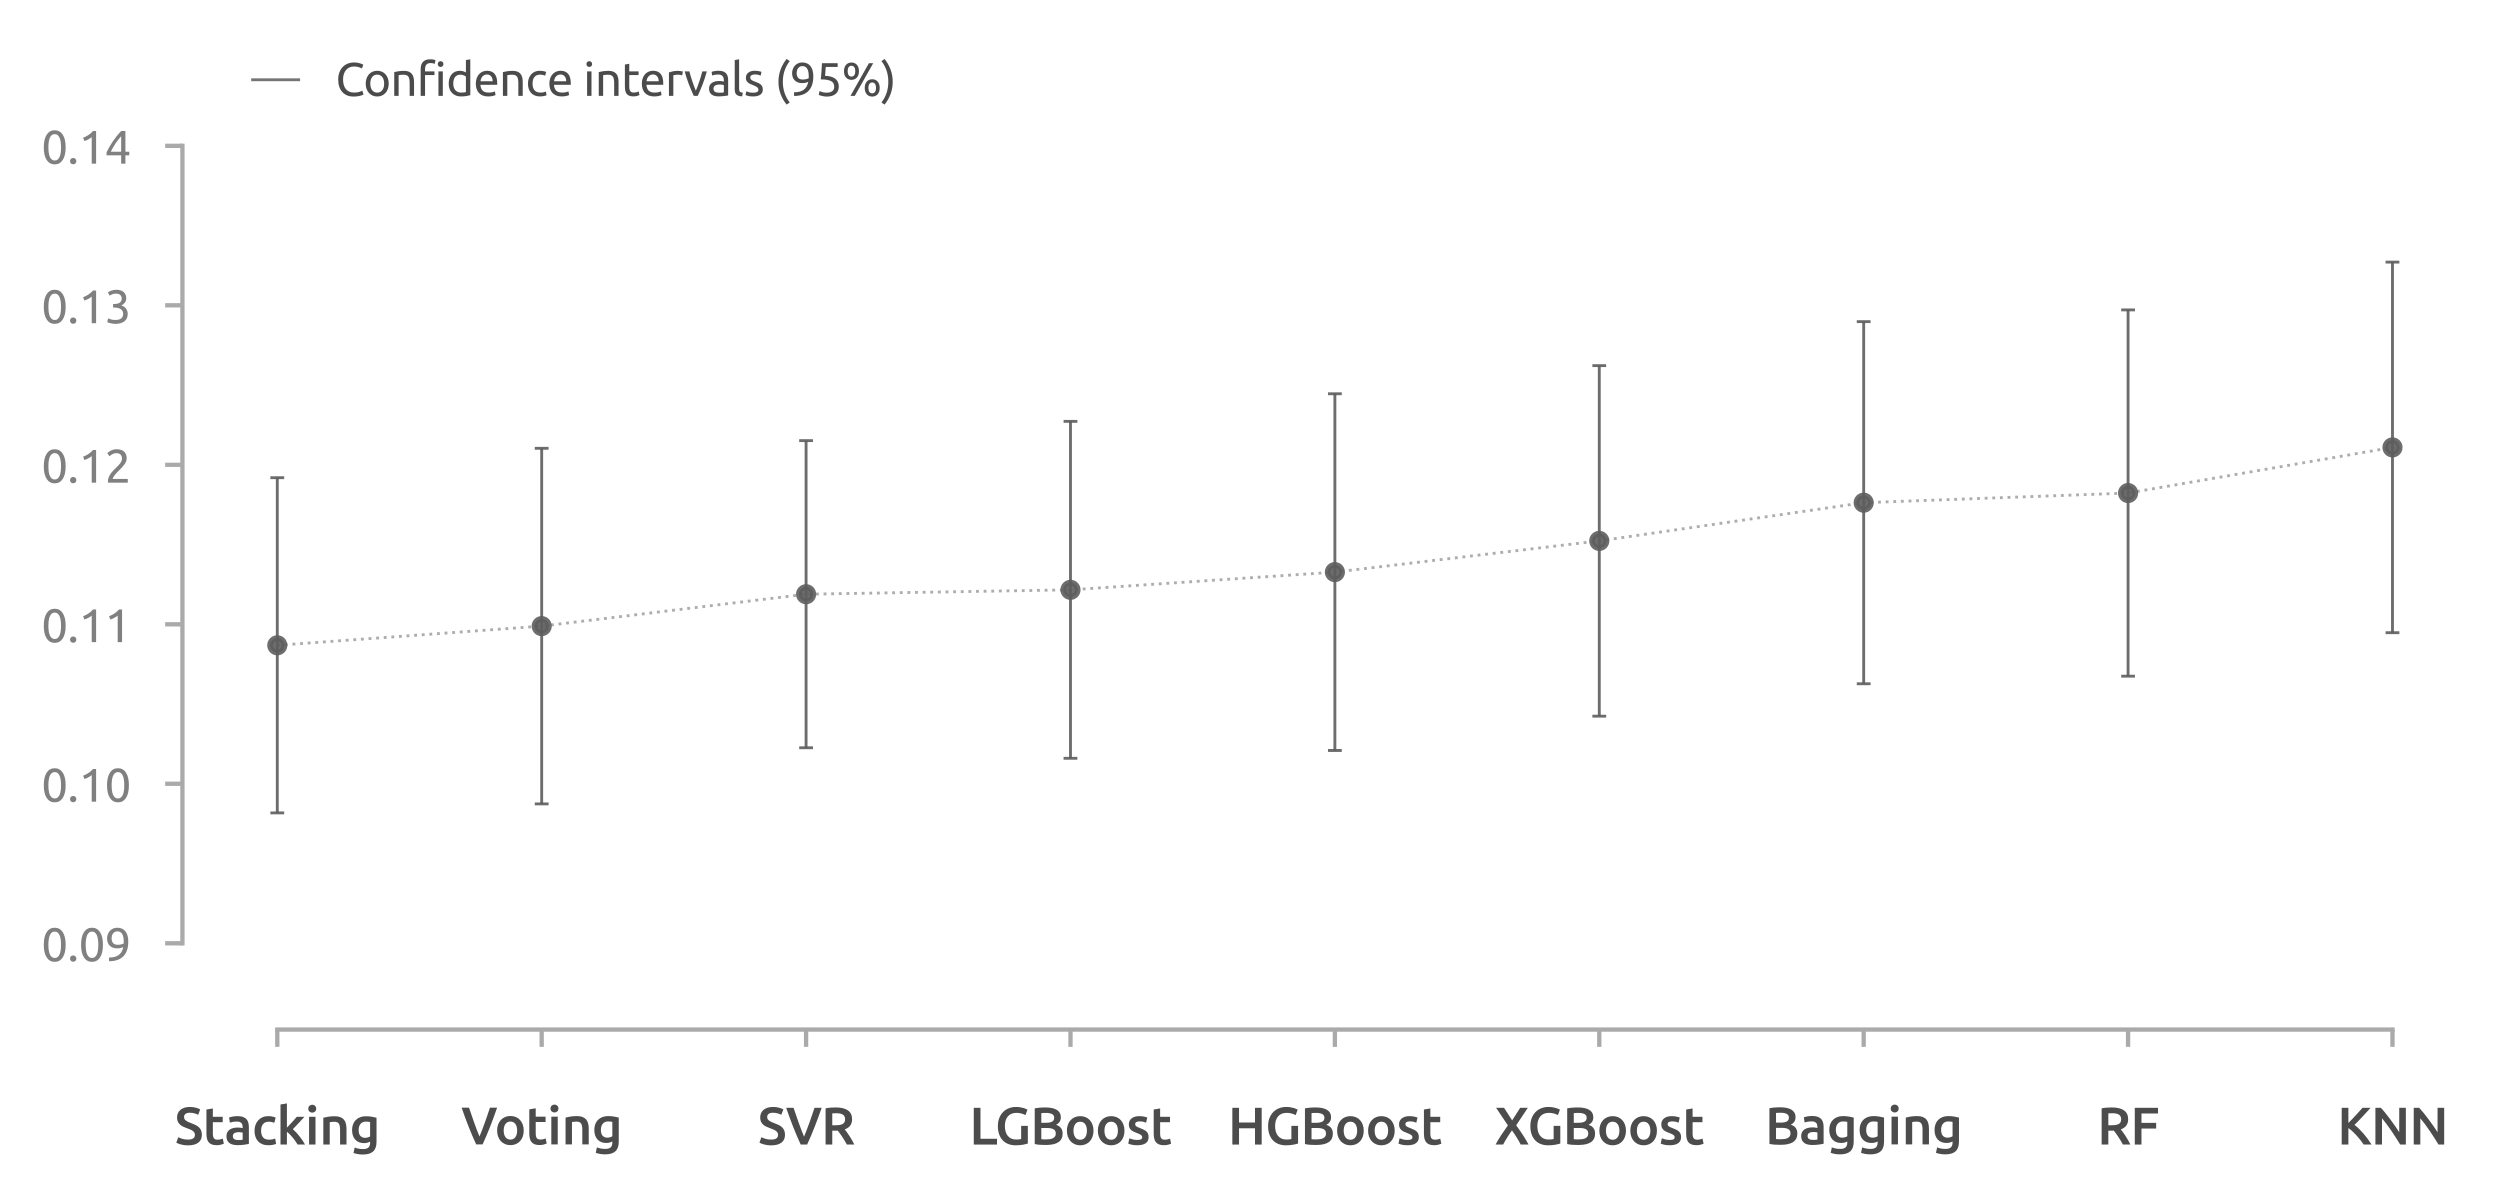 <?xml version="1.0" encoding="utf-8" standalone="no"?>
<!DOCTYPE svg PUBLIC "-//W3C//DTD SVG 1.1//EN"
  "http://www.w3.org/Graphics/SVG/1.1/DTD/svg11.dtd">
<svg xmlns:xlink="http://www.w3.org/1999/xlink" width="434.505pt" height="207.819pt" viewBox="0 0 434.505 207.819" xmlns="http://www.w3.org/2000/svg" version="1.1">
 <defs>
  <style type="text/css">*{stroke-linejoin: round; stroke-linecap: butt}</style>
 </defs>
 <g id="figure_1">
  <g id="patch_1">
   <path d="M 0 207.819 
L 434.505 207.819 
L 434.505 -0 
L 0 -0 
L 0 207.819 
z
" style="fill: none"/>
  </g>
  <g id="axes_1">
   <g id="patch_2">
    <path d="M 36.705 163.944 
L 427.305 163.944 
L 427.305 25.344 
L 36.705 25.344 
L 36.705 163.944 
z
" style="fill: none"/>
   </g>
   <g id="matplotlib.axis_1">
    <g id="xtick_1">
     <g id="line2d_1">
      <defs>
       <path id="mfb0a7e0109" d="M 0 0 
L 0 3 
" style="stroke: #aaaaaa; stroke-width: 0.75"/>
      </defs>
      <g>
       <use xlink:href="#mfb0a7e0109" x="48.193" y="178.944" style="fill: #aaaaaa; stroke: #aaaaaa; stroke-width: 0.75"/>
      </g>
     </g>
     <g id="text_1">
      <!-- Stacking -->
      <g style="fill: #4c4c4c" transform="translate(30.365 198.927) scale(0.09 -0.09)">
       <defs>
        <path id="Ubuntu-Medium-53" d="M 1606 602 
Q 2042 602 2240 749 
Q 2438 896 2438 1165 
Q 2438 1325 2371 1440 
Q 2304 1555 2179 1648 
Q 2054 1741 1875 1821 
Q 1696 1901 1466 1978 
Q 1235 2061 1020 2160 
Q 806 2259 643 2406 
Q 480 2554 381 2758 
Q 282 2963 282 3251 
Q 282 3853 698 4195 
Q 1114 4538 1830 4538 
Q 2246 4538 2569 4445 
Q 2893 4352 3078 4243 
L 2829 3590 
Q 2611 3712 2352 3776 
Q 2093 3840 1818 3840 
Q 1491 3840 1308 3705 
Q 1126 3571 1126 3328 
Q 1126 3181 1187 3075 
Q 1248 2970 1360 2886 
Q 1472 2803 1622 2732 
Q 1773 2662 1952 2598 
Q 2266 2483 2512 2364 
Q 2758 2246 2928 2083 
Q 3098 1920 3187 1699 
Q 3277 1478 3277 1165 
Q 3277 563 2851 233 
Q 2426 -96 1606 -96 
Q 1331 -96 1104 -61 
Q 877 -26 701 25 
Q 525 77 397 131 
Q 269 186 192 230 
L 429 890 
Q 602 794 896 698 
Q 1190 602 1606 602 
z
" transform="scale(0.016)"/>
        <path id="Ubuntu-Medium-74" d="M 454 4230 
L 1229 4358 
L 1229 3347 
L 2419 3347 
L 2419 2701 
L 1229 2701 
L 1229 1338 
Q 1229 934 1357 761 
Q 1485 589 1792 589 
Q 2003 589 2166 633 
Q 2330 678 2426 717 
L 2554 102 
Q 2419 45 2201 -16 
Q 1984 -77 1690 -77 
Q 1331 -77 1091 19 
Q 851 115 710 297 
Q 570 480 512 739 
Q 454 998 454 1331 
L 454 4230 
z
" transform="scale(0.016)"/>
        <path id="Ubuntu-Medium-61" d="M 1670 544 
Q 2029 544 2214 582 
L 2214 1440 
Q 2150 1459 2028 1478 
Q 1907 1498 1760 1498 
Q 1632 1498 1501 1478 
Q 1370 1459 1264 1408 
Q 1158 1357 1094 1264 
Q 1030 1171 1030 1030 
Q 1030 755 1203 649 
Q 1376 544 1670 544 
z
M 1606 3430 
Q 1990 3430 2252 3334 
Q 2515 3238 2672 3065 
Q 2829 2893 2896 2646 
Q 2963 2400 2963 2106 
L 2963 77 
Q 2784 38 2422 -16 
Q 2061 -70 1606 -70 
Q 1306 -70 1056 -12 
Q 806 45 630 173 
Q 454 301 355 505 
Q 256 710 256 1011 
Q 256 1299 368 1497 
Q 480 1696 672 1821 
Q 864 1946 1117 2000 
Q 1370 2054 1645 2054 
Q 1773 2054 1913 2038 
Q 2054 2022 2214 1984 
L 2214 2112 
Q 2214 2246 2182 2368 
Q 2150 2490 2070 2582 
Q 1990 2675 1859 2726 
Q 1728 2778 1530 2778 
Q 1261 2778 1037 2739 
Q 813 2701 672 2650 
L 576 3277 
Q 723 3328 1004 3379 
Q 1286 3430 1606 3430 
z
" transform="scale(0.016)"/>
        <path id="Ubuntu-Medium-63" d="M 307 1670 
Q 307 2042 422 2365 
Q 538 2688 752 2925 
Q 966 3162 1273 3296 
Q 1581 3430 1965 3430 
Q 2438 3430 2861 3258 
L 2694 2624 
Q 2560 2682 2390 2720 
Q 2221 2758 2029 2758 
Q 1574 2758 1337 2473 
Q 1101 2189 1101 1670 
Q 1101 1171 1325 880 
Q 1549 589 2080 589 
Q 2278 589 2470 627 
Q 2662 666 2803 723 
L 2912 83 
Q 2784 19 2525 -32 
Q 2266 -83 1990 -83 
Q 1562 -83 1245 48 
Q 928 179 720 412 
Q 512 646 409 969 
Q 307 1293 307 1670 
z
" transform="scale(0.016)"/>
        <path id="Ubuntu-Medium-6b" d="M 1267 2042 
Q 1414 2195 1580 2371 
Q 1747 2547 1907 2723 
Q 2067 2899 2211 3062 
Q 2355 3226 2458 3347 
L 3373 3347 
Q 3053 2989 2697 2605 
Q 2342 2221 1984 1856 
Q 2176 1696 2387 1469 
Q 2598 1242 2796 986 
Q 2995 730 3168 474 
Q 3341 218 3456 0 
L 2560 0 
Q 2445 198 2294 416 
Q 2144 634 1971 838 
Q 1798 1043 1619 1225 
Q 1440 1408 1267 1536 
L 1267 0 
L 493 0 
L 493 4838 
L 1267 4966 
L 1267 2042 
z
" transform="scale(0.016)"/>
        <path id="Ubuntu-Medium-69" d="M 1274 0 
L 499 0 
L 499 3347 
L 1274 3347 
L 1274 0 
z
M 1357 4326 
Q 1357 4109 1216 3981 
Q 1075 3853 883 3853 
Q 685 3853 544 3981 
Q 403 4109 403 4326 
Q 403 4550 544 4678 
Q 685 4806 883 4806 
Q 1075 4806 1216 4678 
Q 1357 4550 1357 4326 
z
" transform="scale(0.016)"/>
        <path id="Ubuntu-Medium-6e" d="M 493 3238 
Q 717 3302 1075 3360 
Q 1434 3418 1869 3418 
Q 2278 3418 2553 3306 
Q 2829 3194 2992 2992 
Q 3155 2790 3222 2505 
Q 3290 2221 3290 1882 
L 3290 0 
L 2515 0 
L 2515 1760 
Q 2515 2029 2480 2217 
Q 2445 2406 2365 2524 
Q 2285 2643 2147 2697 
Q 2010 2752 1811 2752 
Q 1664 2752 1504 2733 
Q 1344 2714 1267 2701 
L 1267 0 
L 493 0 
L 493 3238 
z
" transform="scale(0.016)"/>
        <path id="Ubuntu-Medium-67" d="M 1101 1760 
Q 1101 1267 1315 1040 
Q 1530 813 1869 813 
Q 2054 813 2217 864 
Q 2381 915 2483 986 
L 2483 2720 
Q 2400 2739 2278 2755 
Q 2157 2771 1971 2771 
Q 1549 2771 1325 2492 
Q 1101 2214 1101 1760 
z
M 3258 339 
Q 3258 -461 2851 -832 
Q 2445 -1203 1606 -1203 
Q 1299 -1203 1008 -1152 
Q 717 -1101 480 -1018 
L 621 -358 
Q 819 -442 1072 -493 
Q 1325 -544 1619 -544 
Q 2086 -544 2284 -352 
Q 2483 -160 2483 218 
L 2483 346 
Q 2368 288 2179 230 
Q 1990 173 1747 173 
Q 1427 173 1161 275 
Q 896 378 707 576 
Q 518 774 412 1072 
Q 307 1370 307 1760 
Q 307 2125 419 2432 
Q 531 2739 745 2956 
Q 960 3174 1267 3296 
Q 1574 3418 1965 3418 
Q 2342 3418 2681 3360 
Q 3021 3302 3258 3238 
L 3258 339 
z
" transform="scale(0.016)"/>
       </defs>
       <use xlink:href="#Ubuntu-Medium-53"/>
       <use xlink:href="#Ubuntu-Medium-74" x="54"/>
       <use xlink:href="#Ubuntu-Medium-61" x="95.8"/>
       <use xlink:href="#Ubuntu-Medium-63" x="149.2"/>
       <use xlink:href="#Ubuntu-Medium-6b" x="196.4"/>
       <use xlink:href="#Ubuntu-Medium-69" x="251.5"/>
       <use xlink:href="#Ubuntu-Medium-6e" x="279.1"/>
       <use xlink:href="#Ubuntu-Medium-67" x="337.6"/>
      </g>
     </g>
    </g>
    <g id="xtick_2">
     <g id="line2d_2">
      <g>
       <use xlink:href="#mfb0a7e0109" x="94.146" y="178.944" style="fill: #aaaaaa; stroke: #aaaaaa; stroke-width: 0.75"/>
      </g>
     </g>
     <g id="text_2">
      <!-- Voting -->
      <g style="fill: #4c4c4c" transform="translate(80.17 198.9) scale(0.09 -0.09)">
       <defs>
        <path id="Ubuntu-Medium-56" d="M 1798 0 
Q 1318 1037 873 2169 
Q 429 3302 45 4435 
L 934 4435 
Q 1088 3987 1248 3520 
Q 1408 3053 1568 2601 
Q 1728 2150 1888 1728 
Q 2048 1306 2202 954 
Q 2349 1306 2509 1725 
Q 2669 2144 2832 2598 
Q 2995 3053 3155 3520 
Q 3315 3987 3462 4435 
L 4326 4435 
Q 3936 3302 3494 2169 
Q 3053 1037 2573 0 
L 1798 0 
z
" transform="scale(0.016)"/>
        <path id="Ubuntu-Medium-6f" d="M 3520 1677 
Q 3520 1280 3405 953 
Q 3290 627 3078 396 
Q 2867 166 2569 38 
Q 2272 -90 1914 -90 
Q 1555 -90 1260 38 
Q 966 166 755 396 
Q 544 627 425 953 
Q 307 1280 307 1677 
Q 307 2074 425 2397 
Q 544 2720 758 2950 
Q 973 3181 1267 3305 
Q 1562 3430 1914 3430 
Q 2266 3430 2563 3305 
Q 2861 3181 3072 2950 
Q 3283 2720 3401 2397 
Q 3520 2074 3520 1677 
z
M 2726 1677 
Q 2726 2176 2512 2467 
Q 2298 2758 1914 2758 
Q 1530 2758 1315 2467 
Q 1101 2176 1101 1677 
Q 1101 1171 1315 876 
Q 1530 582 1914 582 
Q 2298 582 2512 876 
Q 2726 1171 2726 1677 
z
" transform="scale(0.016)"/>
       </defs>
       <use xlink:href="#Ubuntu-Medium-56"/>
       <use xlink:href="#Ubuntu-Medium-6f" x="64.3"/>
       <use xlink:href="#Ubuntu-Medium-74" x="124.1"/>
       <use xlink:href="#Ubuntu-Medium-69" x="165.9"/>
       <use xlink:href="#Ubuntu-Medium-6e" x="193.5"/>
       <use xlink:href="#Ubuntu-Medium-67" x="252"/>
      </g>
     </g>
    </g>
    <g id="xtick_3">
     <g id="line2d_3">
      <g>
       <use xlink:href="#mfb0a7e0109" x="140.099" y="178.944" style="fill: #aaaaaa; stroke: #aaaaaa; stroke-width: 0.75"/>
      </g>
     </g>
     <g id="text_3">
      <!-- SVR -->
      <g style="fill: #4c4c4c" transform="translate(131.716 198.927) scale(0.09 -0.09)">
       <defs>
        <path id="Ubuntu-Medium-52" d="M 1754 4480 
Q 2714 4480 3222 4128 
Q 3731 3776 3731 3053 
Q 3731 2150 2842 1830 
Q 2963 1683 3116 1472 
Q 3270 1261 3430 1014 
Q 3590 768 3737 509 
Q 3885 250 4000 0 
L 3098 0 
Q 2976 230 2835 464 
Q 2694 698 2550 918 
Q 2406 1139 2265 1334 
Q 2125 1530 2003 1683 
Q 1914 1677 1850 1677 
Q 1786 1677 1728 1677 
L 1338 1677 
L 1338 0 
L 531 0 
L 531 4371 
Q 826 4435 1158 4457 
Q 1491 4480 1754 4480 
z
M 1811 3782 
Q 1555 3782 1338 3763 
L 1338 2330 
L 1690 2330 
Q 1984 2330 2208 2362 
Q 2432 2394 2582 2477 
Q 2733 2560 2809 2701 
Q 2886 2842 2886 3059 
Q 2886 3264 2809 3405 
Q 2733 3546 2589 3629 
Q 2445 3712 2246 3747 
Q 2048 3782 1811 3782 
z
" transform="scale(0.016)"/>
       </defs>
       <use xlink:href="#Ubuntu-Medium-53"/>
       <use xlink:href="#Ubuntu-Medium-56" x="54"/>
       <use xlink:href="#Ubuntu-Medium-52" x="122.3"/>
      </g>
     </g>
    </g>
    <g id="xtick_4">
     <g id="line2d_4">
      <g>
       <use xlink:href="#mfb0a7e0109" x="186.052" y="178.944" style="fill: #aaaaaa; stroke: #aaaaaa; stroke-width: 0.75"/>
      </g>
     </g>
     <g id="text_4">
      <!-- LGBoost -->
      <g style="fill: #4c4c4c" transform="translate(168.48 198.927) scale(0.09 -0.09)">
       <defs>
        <path id="Ubuntu-Medium-4c" d="M 3334 698 
L 3334 0 
L 531 0 
L 531 4435 
L 1338 4435 
L 1338 698 
L 3334 698 
z
" transform="scale(0.016)"/>
        <path id="Ubuntu-Medium-47" d="M 2605 3827 
Q 1920 3827 1558 3401 
Q 1197 2976 1197 2221 
Q 1197 1862 1283 1564 
Q 1370 1267 1539 1056 
Q 1709 845 1961 726 
Q 2214 608 2554 608 
Q 2765 608 2918 624 
Q 3072 640 3162 666 
L 3162 2259 
L 3968 2259 
L 3968 128 
Q 3802 64 3405 -13 
Q 3008 -90 2490 -90 
Q 2010 -90 1613 64 
Q 1216 218 937 512 
Q 659 806 505 1235 
Q 352 1664 352 2221 
Q 352 2778 521 3206 
Q 691 3635 985 3932 
Q 1280 4230 1677 4384 
Q 2074 4538 2522 4538 
Q 2829 4538 3069 4496 
Q 3309 4454 3481 4403 
Q 3654 4352 3766 4294 
Q 3878 4237 3923 4211 
L 3680 3552 
Q 3488 3667 3203 3747 
Q 2918 3827 2605 3827 
z
" transform="scale(0.016)"/>
        <path id="Ubuntu-Medium-42" d="M 1869 -51 
Q 1517 -51 1158 -28 
Q 800 -6 531 64 
L 531 4371 
Q 672 4397 832 4419 
Q 992 4442 1158 4454 
Q 1325 4467 1488 4473 
Q 1651 4480 1798 4480 
Q 2202 4480 2547 4419 
Q 2893 4358 3145 4217 
Q 3398 4077 3539 3846 
Q 3680 3616 3680 3277 
Q 3680 2963 3529 2739 
Q 3379 2515 3110 2381 
Q 3514 2246 3706 1984 
Q 3898 1722 3898 1318 
Q 3898 634 3398 291 
Q 2899 -51 1869 -51 
z
M 1325 1997 
L 1325 646 
Q 1459 634 1612 627 
Q 1766 621 1894 621 
Q 2144 621 2358 653 
Q 2573 685 2729 765 
Q 2886 845 2979 979 
Q 3072 1114 3072 1325 
Q 3072 1702 2797 1849 
Q 2522 1997 2035 1997 
L 1325 1997 
z
M 1325 2630 
L 1894 2630 
Q 2355 2630 2617 2761 
Q 2880 2893 2880 3232 
Q 2880 3552 2608 3686 
Q 2336 3821 1901 3821 
Q 1715 3821 1571 3814 
Q 1427 3808 1325 3795 
L 1325 2630 
z
" transform="scale(0.016)"/>
        <path id="Ubuntu-Medium-73" d="M 1331 557 
Q 1638 557 1779 630 
Q 1920 704 1920 883 
Q 1920 1050 1769 1158 
Q 1619 1267 1274 1395 
Q 1062 1472 886 1558 
Q 710 1645 582 1760 
Q 454 1875 380 2038 
Q 307 2202 307 2438 
Q 307 2899 646 3164 
Q 986 3430 1568 3430 
Q 1862 3430 2131 3376 
Q 2400 3322 2534 3270 
L 2394 2643 
Q 2266 2701 2067 2749 
Q 1869 2797 1606 2797 
Q 1370 2797 1222 2717 
Q 1075 2637 1075 2470 
Q 1075 2387 1104 2323 
Q 1133 2259 1203 2204 
Q 1274 2150 1389 2096 
Q 1504 2042 1670 1984 
Q 1946 1882 2138 1782 
Q 2330 1683 2454 1558 
Q 2579 1434 2636 1274 
Q 2694 1114 2694 890 
Q 2694 410 2339 163 
Q 1984 -83 1325 -83 
Q 883 -83 614 -9 
Q 346 64 237 109 
L 371 755 
Q 544 685 784 621 
Q 1024 557 1331 557 
z
" transform="scale(0.016)"/>
       </defs>
       <use xlink:href="#Ubuntu-Medium-4c"/>
       <use xlink:href="#Ubuntu-Medium-47" x="49.4"/>
       <use xlink:href="#Ubuntu-Medium-42" x="117.7"/>
       <use xlink:href="#Ubuntu-Medium-6f" x="183.4"/>
       <use xlink:href="#Ubuntu-Medium-6f" x="243.2"/>
       <use xlink:href="#Ubuntu-Medium-73" x="303"/>
       <use xlink:href="#Ubuntu-Medium-74" x="348.7"/>
      </g>
     </g>
    </g>
    <g id="xtick_5">
     <g id="line2d_5">
      <g>
       <use xlink:href="#mfb0a7e0109" x="232.005" y="178.944" style="fill: #aaaaaa; stroke: #aaaaaa; stroke-width: 0.75"/>
      </g>
     </g>
     <g id="text_5">
      <!-- HGBoost -->
      <g style="fill: #4c4c4c" transform="translate(213.42 198.927) scale(0.09 -0.09)">
       <defs>
        <path id="Ubuntu-Medium-48" d="M 3264 4435 
L 4070 4435 
L 4070 0 
L 3264 0 
L 3264 1965 
L 1338 1965 
L 1338 0 
L 531 0 
L 531 4435 
L 1338 4435 
L 1338 2662 
L 3264 2662 
L 3264 4435 
z
" transform="scale(0.016)"/>
       </defs>
       <use xlink:href="#Ubuntu-Medium-48"/>
       <use xlink:href="#Ubuntu-Medium-47" x="71.9"/>
       <use xlink:href="#Ubuntu-Medium-42" x="140.2"/>
       <use xlink:href="#Ubuntu-Medium-6f" x="205.9"/>
       <use xlink:href="#Ubuntu-Medium-6f" x="265.7"/>
       <use xlink:href="#Ubuntu-Medium-73" x="325.5"/>
       <use xlink:href="#Ubuntu-Medium-74" x="371.2"/>
      </g>
     </g>
    </g>
    <g id="xtick_6">
     <g id="line2d_6">
      <g>
       <use xlink:href="#mfb0a7e0109" x="277.958" y="178.944" style="fill: #aaaaaa; stroke: #aaaaaa; stroke-width: 0.75"/>
      </g>
     </g>
     <g id="text_6">
      <!-- XGBoost -->
      <g style="fill: #4c4c4c" transform="translate(259.748 198.927) scale(0.09 -0.09)">
       <defs>
        <path id="Ubuntu-Medium-58" d="M 3162 0 
Q 2976 378 2694 832 
Q 2413 1286 2106 1709 
Q 1978 1542 1827 1312 
Q 1677 1082 1526 842 
Q 1376 602 1248 378 
Q 1120 154 1043 0 
L 128 0 
Q 416 544 793 1117 
Q 1171 1690 1613 2317 
L 192 4435 
L 1152 4435 
L 2131 2918 
L 3098 4435 
L 4019 4435 
L 2618 2323 
Q 3104 1664 3478 1075 
Q 3853 486 4109 0 
L 3162 0 
z
" transform="scale(0.016)"/>
       </defs>
       <use xlink:href="#Ubuntu-Medium-58"/>
       <use xlink:href="#Ubuntu-Medium-47" x="63.575"/>
       <use xlink:href="#Ubuntu-Medium-42" x="131.875"/>
       <use xlink:href="#Ubuntu-Medium-6f" x="197.575"/>
       <use xlink:href="#Ubuntu-Medium-6f" x="257.375"/>
       <use xlink:href="#Ubuntu-Medium-73" x="317.175"/>
       <use xlink:href="#Ubuntu-Medium-74" x="362.875"/>
      </g>
     </g>
    </g>
    <g id="xtick_7">
     <g id="line2d_7">
      <g>
       <use xlink:href="#mfb0a7e0109" x="323.911" y="178.944" style="fill: #aaaaaa; stroke: #aaaaaa; stroke-width: 0.75"/>
      </g>
     </g>
     <g id="text_7">
      <!-- Bagging -->
      <g style="fill: #4c4c4c" transform="translate(306.767 198.9) scale(0.09 -0.09)">
       <use xlink:href="#Ubuntu-Medium-42"/>
       <use xlink:href="#Ubuntu-Medium-61" x="65.7"/>
       <use xlink:href="#Ubuntu-Medium-67" x="119.1"/>
       <use xlink:href="#Ubuntu-Medium-67" x="177.7"/>
       <use xlink:href="#Ubuntu-Medium-69" x="236.3"/>
       <use xlink:href="#Ubuntu-Medium-6e" x="263.9"/>
       <use xlink:href="#Ubuntu-Medium-67" x="322.4"/>
      </g>
     </g>
    </g>
    <g id="xtick_8">
     <g id="line2d_8">
      <g>
       <use xlink:href="#mfb0a7e0109" x="369.864" y="178.944" style="fill: #aaaaaa; stroke: #aaaaaa; stroke-width: 0.75"/>
      </g>
     </g>
     <g id="text_8">
      <!-- RF -->
      <g style="fill: #4c4c4c" transform="translate(364.505 198.927) scale(0.09 -0.09)">
       <defs>
        <path id="Ubuntu-Medium-46" d="M 531 0 
L 531 4435 
L 3334 4435 
L 3334 3750 
L 1338 3750 
L 1338 2618 
L 3110 2618 
L 3110 1933 
L 1338 1933 
L 1338 0 
L 531 0 
z
" transform="scale(0.016)"/>
       </defs>
       <use xlink:href="#Ubuntu-Medium-52"/>
       <use xlink:href="#Ubuntu-Medium-46" x="64"/>
      </g>
     </g>
    </g>
    <g id="xtick_9">
     <g id="line2d_9">
      <g>
       <use xlink:href="#mfb0a7e0109" x="415.817" y="178.944" style="fill: #aaaaaa; stroke: #aaaaaa; stroke-width: 0.75"/>
      </g>
     </g>
     <g id="text_9">
      <!-- KNN -->
      <g style="fill: #4c4c4c" transform="translate(406.228 198.927) scale(0.09 -0.09)">
       <defs>
        <path id="Ubuntu-Medium-4b" d="M 3181 0 
Q 3014 256 2796 537 
Q 2579 819 2339 1081 
Q 2099 1344 1843 1581 
Q 1587 1818 1338 1990 
L 1338 0 
L 531 0 
L 531 4435 
L 1338 4435 
L 1338 2605 
Q 1549 2816 1779 3056 
Q 2010 3296 2237 3542 
Q 2464 3789 2669 4019 
Q 2874 4250 3040 4435 
L 4006 4435 
Q 3795 4192 3558 3929 
Q 3322 3667 3072 3401 
Q 2822 3136 2569 2873 
Q 2317 2611 2074 2374 
Q 2342 2170 2620 1898 
Q 2899 1626 3168 1315 
Q 3437 1005 3683 669 
Q 3930 333 4134 0 
L 3181 0 
z
" transform="scale(0.016)"/>
        <path id="Ubuntu-Medium-4e" d="M 3520 0 
Q 3302 365 3033 784 
Q 2765 1203 2477 1628 
Q 2189 2054 1891 2454 
Q 1594 2854 1325 3174 
L 1325 0 
L 531 0 
L 531 4435 
L 1190 4435 
Q 1446 4166 1740 3798 
Q 2035 3430 2332 3033 
Q 2630 2637 2908 2237 
Q 3187 1837 3405 1491 
L 3405 4435 
L 4205 4435 
L 4205 0 
L 3520 0 
z
" transform="scale(0.016)"/>
       </defs>
       <use xlink:href="#Ubuntu-Medium-4b"/>
       <use xlink:href="#Ubuntu-Medium-4e" x="65.1"/>
       <use xlink:href="#Ubuntu-Medium-4e" x="139.1"/>
      </g>
     </g>
    </g>
   </g>
   <g id="matplotlib.axis_2">
    <g id="ytick_1">
     <g id="line2d_10">
      <defs>
       <path id="m47a90e81d6" d="M 0 0 
L -3 0 
" style="stroke: #aaaaaa; stroke-width: 0.75"/>
      </defs>
      <g>
       <use xlink:href="#m47a90e81d6" x="31.705" y="163.944" style="fill: #aaaaaa; stroke: #aaaaaa; stroke-width: 0.75"/>
      </g>
     </g>
     <g id="text_10">
      <!-- 0.09 -->
      <g style="fill: #808080" transform="translate(7.2 167.048) scale(0.08 -0.08)">
       <defs>
        <path id="Ubuntu-30" d="M 320 2221 
Q 320 3334 713 3936 
Q 1107 4538 1805 4538 
Q 2502 4538 2896 3936 
Q 3290 3334 3290 2221 
Q 3290 1107 2896 505 
Q 2502 -96 1805 -96 
Q 1107 -96 713 505 
Q 320 1107 320 2221 
z
M 2662 2221 
Q 2662 2586 2620 2912 
Q 2579 3238 2480 3481 
Q 2381 3725 2214 3869 
Q 2048 4013 1805 4013 
Q 1562 4013 1395 3869 
Q 1229 3725 1129 3481 
Q 1030 3238 988 2912 
Q 947 2586 947 2221 
Q 947 1856 988 1529 
Q 1030 1203 1129 960 
Q 1229 717 1395 573 
Q 1562 429 1805 429 
Q 2048 429 2214 573 
Q 2381 717 2480 960 
Q 2579 1203 2620 1529 
Q 2662 1856 2662 2221 
z
" transform="scale(0.016)"/>
        <path id="Ubuntu-2e" d="M 1216 346 
Q 1216 173 1101 45 
Q 986 -83 787 -83 
Q 589 -83 473 45 
Q 358 173 358 346 
Q 358 518 473 646 
Q 589 774 787 774 
Q 986 774 1101 646 
Q 1216 518 1216 346 
z
" transform="scale(0.016)"/>
        <path id="Ubuntu-39" d="M 3206 2662 
Q 3206 1344 2550 669 
Q 1894 -6 602 -13 
L 582 486 
Q 986 486 1309 563 
Q 1632 640 1875 809 
Q 2118 979 2281 1248 
Q 2445 1517 2522 1907 
Q 2355 1830 2144 1782 
Q 1933 1734 1709 1734 
Q 1331 1734 1068 1846 
Q 806 1958 640 2147 
Q 474 2336 400 2582 
Q 326 2829 326 3098 
Q 326 3334 409 3590 
Q 493 3846 662 4057 
Q 832 4269 1094 4403 
Q 1357 4538 1715 4538 
Q 2080 4538 2358 4410 
Q 2637 4282 2825 4038 
Q 3014 3795 3110 3446 
Q 3206 3098 3206 2662 
z
M 1773 2221 
Q 1997 2221 2195 2262 
Q 2394 2304 2579 2387 
Q 2586 2458 2586 2525 
Q 2586 2592 2586 2662 
Q 2586 2938 2547 3190 
Q 2509 3443 2409 3632 
Q 2310 3821 2144 3933 
Q 1978 4045 1722 4045 
Q 1510 4045 1363 3955 
Q 1216 3866 1120 3728 
Q 1024 3590 982 3427 
Q 941 3264 941 3110 
Q 941 2675 1149 2448 
Q 1357 2221 1773 2221 
z
" transform="scale(0.016)"/>
       </defs>
       <use xlink:href="#Ubuntu-30"/>
       <use xlink:href="#Ubuntu-2e" x="56.4"/>
       <use xlink:href="#Ubuntu-30" x="81"/>
       <use xlink:href="#Ubuntu-39" x="137.4"/>
      </g>
     </g>
    </g>
    <g id="ytick_2">
     <g id="line2d_11">
      <g>
       <use xlink:href="#m47a90e81d6" x="31.705" y="136.224" style="fill: #aaaaaa; stroke: #aaaaaa; stroke-width: 0.75"/>
      </g>
     </g>
     <g id="text_11">
      <!-- 0.10 -->
      <g style="fill: #808080" transform="translate(7.2 139.327) scale(0.08 -0.08)">
       <defs>
        <path id="Ubuntu-31" d="M 595 3520 
Q 960 3661 1305 3881 
Q 1651 4102 1939 4435 
L 2362 4435 
L 2362 0 
L 1766 0 
L 1766 3610 
Q 1690 3539 1578 3462 
Q 1466 3386 1334 3315 
Q 1203 3245 1059 3181 
Q 915 3117 781 3072 
L 595 3520 
z
" transform="scale(0.016)"/>
       </defs>
       <use xlink:href="#Ubuntu-30"/>
       <use xlink:href="#Ubuntu-2e" x="56.4"/>
       <use xlink:href="#Ubuntu-31" x="81"/>
       <use xlink:href="#Ubuntu-30" x="137.4"/>
      </g>
     </g>
    </g>
    <g id="ytick_3">
     <g id="line2d_12">
      <g>
       <use xlink:href="#m47a90e81d6" x="31.705" y="108.504" style="fill: #aaaaaa; stroke: #aaaaaa; stroke-width: 0.75"/>
      </g>
     </g>
     <g id="text_12">
      <!-- 0.11 -->
      <g style="fill: #808080" transform="translate(7.2 111.608) scale(0.08 -0.08)">
       <use xlink:href="#Ubuntu-30"/>
       <use xlink:href="#Ubuntu-2e" x="56.4"/>
       <use xlink:href="#Ubuntu-31" x="81"/>
       <use xlink:href="#Ubuntu-31" x="137.4"/>
      </g>
     </g>
    </g>
    <g id="ytick_4">
     <g id="line2d_13">
      <g>
       <use xlink:href="#m47a90e81d6" x="31.705" y="80.784" style="fill: #aaaaaa; stroke: #aaaaaa; stroke-width: 0.75"/>
      </g>
     </g>
     <g id="text_13">
      <!-- 0.12 -->
      <g style="fill: #808080" transform="translate(7.2 83.888) scale(0.08 -0.08)">
       <defs>
        <path id="Ubuntu-32" d="M 2989 3302 
Q 2989 3072 2896 2857 
Q 2803 2643 2649 2435 
Q 2496 2227 2304 2025 
Q 2112 1824 1920 1632 
Q 1811 1523 1667 1376 
Q 1523 1229 1395 1069 
Q 1267 909 1180 761 
Q 1094 614 1094 506 
L 3136 506 
L 3136 0 
L 448 0 
Q 442 38 442 76 
Q 442 115 442 147 
Q 442 448 541 707 
Q 640 966 800 1196 
Q 960 1427 1158 1632 
Q 1357 1837 1549 2029 
Q 1709 2182 1853 2332 
Q 1997 2483 2109 2633 
Q 2221 2784 2288 2944 
Q 2355 3104 2355 3283 
Q 2355 3475 2294 3609 
Q 2234 3744 2131 3833 
Q 2029 3923 1891 3964 
Q 1754 4006 1600 4006 
Q 1414 4006 1260 3955 
Q 1107 3904 985 3837 
Q 864 3770 781 3696 
Q 698 3622 653 3584 
L 358 4006 
Q 416 4070 531 4163 
Q 646 4256 806 4339 
Q 966 4422 1164 4480 
Q 1363 4538 1594 4538 
Q 2291 4538 2640 4214 
Q 2989 3891 2989 3302 
z
" transform="scale(0.016)"/>
       </defs>
       <use xlink:href="#Ubuntu-30"/>
       <use xlink:href="#Ubuntu-2e" x="56.4"/>
       <use xlink:href="#Ubuntu-31" x="81"/>
       <use xlink:href="#Ubuntu-32" x="137.4"/>
      </g>
     </g>
    </g>
    <g id="ytick_5">
     <g id="line2d_14">
      <g>
       <use xlink:href="#m47a90e81d6" x="31.705" y="53.064" style="fill: #aaaaaa; stroke: #aaaaaa; stroke-width: 0.75"/>
      </g>
     </g>
     <g id="text_14">
      <!-- 0.13 -->
      <g style="fill: #808080" transform="translate(7.2 56.167) scale(0.08 -0.08)">
       <defs>
        <path id="Ubuntu-33" d="M 1446 435 
Q 2016 435 2262 659 
Q 2509 883 2509 1261 
Q 2509 1504 2406 1670 
Q 2304 1837 2137 1936 
Q 1971 2035 1750 2076 
Q 1530 2118 1299 2118 
L 1146 2118 
L 1146 2605 
L 1357 2605 
Q 1517 2605 1686 2637 
Q 1856 2669 1997 2752 
Q 2138 2835 2227 2979 
Q 2317 3123 2317 3341 
Q 2317 3520 2253 3648 
Q 2189 3776 2083 3859 
Q 1978 3942 1840 3977 
Q 1702 4013 1549 4013 
Q 1242 4013 1027 3923 
Q 813 3834 666 3738 
L 435 4192 
Q 512 4243 630 4304 
Q 749 4365 896 4416 
Q 1043 4467 1212 4502 
Q 1382 4538 1568 4538 
Q 1920 4538 2176 4451 
Q 2432 4365 2598 4208 
Q 2765 4051 2848 3836 
Q 2931 3622 2931 3373 
Q 2931 3027 2732 2780 
Q 2534 2534 2253 2406 
Q 2426 2355 2586 2259 
Q 2746 2163 2864 2016 
Q 2982 1869 3056 1677 
Q 3130 1485 3130 1248 
Q 3130 960 3030 713 
Q 2931 467 2723 288 
Q 2515 109 2201 6 
Q 1888 -96 1459 -96 
Q 1293 -96 1117 -70 
Q 941 -45 787 -6 
Q 634 32 518 70 
Q 403 109 352 134 
L 467 653 
Q 576 602 829 518 
Q 1082 435 1446 435 
z
" transform="scale(0.016)"/>
       </defs>
       <use xlink:href="#Ubuntu-30"/>
       <use xlink:href="#Ubuntu-2e" x="56.4"/>
       <use xlink:href="#Ubuntu-31" x="81"/>
       <use xlink:href="#Ubuntu-33" x="137.4"/>
      </g>
     </g>
    </g>
    <g id="ytick_6">
     <g id="line2d_15">
      <g>
       <use xlink:href="#m47a90e81d6" x="31.705" y="25.344" style="fill: #aaaaaa; stroke: #aaaaaa; stroke-width: 0.75"/>
      </g>
     </g>
     <g id="text_15">
      <!-- 0.14 -->
      <g style="fill: #808080" transform="translate(7.2 28.448) scale(0.08 -0.08)">
       <defs>
        <path id="Ubuntu-34" d="M 256 1536 
Q 378 1818 589 2192 
Q 800 2566 1065 2963 
Q 1331 3360 1635 3744 
Q 1939 4128 2246 4435 
L 2816 4435 
L 2816 1619 
L 3341 1619 
L 3341 1133 
L 2816 1133 
L 2816 0 
L 2240 0 
L 2240 1133 
L 256 1133 
L 256 1536 
z
M 2240 3731 
Q 2048 3526 1853 3273 
Q 1658 3021 1472 2745 
Q 1286 2470 1123 2182 
Q 960 1894 832 1619 
L 2240 1619 
L 2240 3731 
z
" transform="scale(0.016)"/>
       </defs>
       <use xlink:href="#Ubuntu-30"/>
       <use xlink:href="#Ubuntu-2e" x="56.4"/>
       <use xlink:href="#Ubuntu-31" x="81"/>
       <use xlink:href="#Ubuntu-34" x="137.4"/>
      </g>
     </g>
    </g>
   </g>
   <g id="LineCollection_1">
    <path d="M 48.193 141.287 
L 48.193 83.023 
" clip-path="url(#pe3f396c58b)" style="fill: none; stroke: #5d5d5d; stroke-opacity: 0.9; stroke-width: 0.5"/>
    <path d="M 94.146 139.721 
L 94.146 77.919 
" clip-path="url(#pe3f396c58b)" style="fill: none; stroke: #5d5d5d; stroke-opacity: 0.9; stroke-width: 0.5"/>
    <path d="M 140.099 129.967 
L 140.099 76.585 
" clip-path="url(#pe3f396c58b)" style="fill: none; stroke: #5d5d5d; stroke-opacity: 0.9; stroke-width: 0.5"/>
    <path d="M 186.052 131.796 
L 186.052 73.233 
" clip-path="url(#pe3f396c58b)" style="fill: none; stroke: #5d5d5d; stroke-opacity: 0.9; stroke-width: 0.5"/>
    <path d="M 232.005 130.432 
L 232.005 68.436 
" clip-path="url(#pe3f396c58b)" style="fill: none; stroke: #5d5d5d; stroke-opacity: 0.9; stroke-width: 0.5"/>
    <path d="M 277.958 124.47 
L 277.958 63.546 
" clip-path="url(#pe3f396c58b)" style="fill: none; stroke: #5d5d5d; stroke-opacity: 0.9; stroke-width: 0.5"/>
    <path d="M 323.911 118.837 
L 323.911 55.901 
" clip-path="url(#pe3f396c58b)" style="fill: none; stroke: #5d5d5d; stroke-opacity: 0.9; stroke-width: 0.5"/>
    <path d="M 369.864 117.522 
L 369.864 53.864 
" clip-path="url(#pe3f396c58b)" style="fill: none; stroke: #5d5d5d; stroke-opacity: 0.9; stroke-width: 0.5"/>
    <path d="M 415.817 109.965 
L 415.817 45.557 
" clip-path="url(#pe3f396c58b)" style="fill: none; stroke: #5d5d5d; stroke-opacity: 0.9; stroke-width: 0.5"/>
   </g>
   <g id="line2d_16">
    <defs>
     <path id="m3fe73e6c8c" d="M 1.2 0 
L -1.2 -0 
" style="stroke: #5d5d5d; stroke-opacity: 0.9; stroke-width: 0.5"/>
    </defs>
    <g clip-path="url(#pe3f396c58b)">
     <use xlink:href="#m3fe73e6c8c" x="48.193" y="141.287" style="fill: #5d5d5d; fill-opacity: 0.9; stroke: #5d5d5d; stroke-opacity: 0.9; stroke-width: 0.5"/>
     <use xlink:href="#m3fe73e6c8c" x="94.146" y="139.721" style="fill: #5d5d5d; fill-opacity: 0.9; stroke: #5d5d5d; stroke-opacity: 0.9; stroke-width: 0.5"/>
     <use xlink:href="#m3fe73e6c8c" x="140.099" y="129.967" style="fill: #5d5d5d; fill-opacity: 0.9; stroke: #5d5d5d; stroke-opacity: 0.9; stroke-width: 0.5"/>
     <use xlink:href="#m3fe73e6c8c" x="186.052" y="131.796" style="fill: #5d5d5d; fill-opacity: 0.9; stroke: #5d5d5d; stroke-opacity: 0.9; stroke-width: 0.5"/>
     <use xlink:href="#m3fe73e6c8c" x="232.005" y="130.432" style="fill: #5d5d5d; fill-opacity: 0.9; stroke: #5d5d5d; stroke-opacity: 0.9; stroke-width: 0.5"/>
     <use xlink:href="#m3fe73e6c8c" x="277.958" y="124.47" style="fill: #5d5d5d; fill-opacity: 0.9; stroke: #5d5d5d; stroke-opacity: 0.9; stroke-width: 0.5"/>
     <use xlink:href="#m3fe73e6c8c" x="323.911" y="118.837" style="fill: #5d5d5d; fill-opacity: 0.9; stroke: #5d5d5d; stroke-opacity: 0.9; stroke-width: 0.5"/>
     <use xlink:href="#m3fe73e6c8c" x="369.864" y="117.522" style="fill: #5d5d5d; fill-opacity: 0.9; stroke: #5d5d5d; stroke-opacity: 0.9; stroke-width: 0.5"/>
     <use xlink:href="#m3fe73e6c8c" x="415.817" y="109.965" style="fill: #5d5d5d; fill-opacity: 0.9; stroke: #5d5d5d; stroke-opacity: 0.9; stroke-width: 0.5"/>
    </g>
   </g>
   <g id="line2d_17">
    <g clip-path="url(#pe3f396c58b)">
     <use xlink:href="#m3fe73e6c8c" x="48.193" y="83.023" style="fill: #5d5d5d; fill-opacity: 0.9; stroke: #5d5d5d; stroke-opacity: 0.9; stroke-width: 0.5"/>
     <use xlink:href="#m3fe73e6c8c" x="94.146" y="77.919" style="fill: #5d5d5d; fill-opacity: 0.9; stroke: #5d5d5d; stroke-opacity: 0.9; stroke-width: 0.5"/>
     <use xlink:href="#m3fe73e6c8c" x="140.099" y="76.585" style="fill: #5d5d5d; fill-opacity: 0.9; stroke: #5d5d5d; stroke-opacity: 0.9; stroke-width: 0.5"/>
     <use xlink:href="#m3fe73e6c8c" x="186.052" y="73.233" style="fill: #5d5d5d; fill-opacity: 0.9; stroke: #5d5d5d; stroke-opacity: 0.9; stroke-width: 0.5"/>
     <use xlink:href="#m3fe73e6c8c" x="232.005" y="68.436" style="fill: #5d5d5d; fill-opacity: 0.9; stroke: #5d5d5d; stroke-opacity: 0.9; stroke-width: 0.5"/>
     <use xlink:href="#m3fe73e6c8c" x="277.958" y="63.546" style="fill: #5d5d5d; fill-opacity: 0.9; stroke: #5d5d5d; stroke-opacity: 0.9; stroke-width: 0.5"/>
     <use xlink:href="#m3fe73e6c8c" x="323.911" y="55.901" style="fill: #5d5d5d; fill-opacity: 0.9; stroke: #5d5d5d; stroke-opacity: 0.9; stroke-width: 0.5"/>
     <use xlink:href="#m3fe73e6c8c" x="369.864" y="53.864" style="fill: #5d5d5d; fill-opacity: 0.9; stroke: #5d5d5d; stroke-opacity: 0.9; stroke-width: 0.5"/>
     <use xlink:href="#m3fe73e6c8c" x="415.817" y="45.557" style="fill: #5d5d5d; fill-opacity: 0.9; stroke: #5d5d5d; stroke-opacity: 0.9; stroke-width: 0.5"/>
    </g>
   </g>
   <g id="line2d_18">
    <path d="M 48.193 112.155 
L 94.146 108.82 
L 140.099 103.276 
L 186.052 102.515 
L 232.005 99.434 
L 277.958 94.008 
L 323.911 87.369 
L 369.864 85.693 
L 415.817 77.761 
" clip-path="url(#pe3f396c58b)" style="fill: none; stroke-dasharray: 0.5,0.825; stroke-dashoffset: 0; stroke: #5d5d5d; stroke-opacity: 0.5; stroke-width: 0.5"/>
   </g>
   <g id="line2d_19">
    <defs>
     <path id="m06101343a4" d="M 0 1.25 
C 0.332 1.25 0.649 1.118 0.884 0.884 
C 1.118 0.649 1.25 0.332 1.25 0 
C 1.25 -0.332 1.118 -0.649 0.884 -0.884 
C 0.649 -1.118 0.332 -1.25 0 -1.25 
C -0.332 -1.25 -0.649 -1.118 -0.884 -0.884 
C -1.118 -0.649 -1.25 -0.332 -1.25 0 
C -1.25 0.332 -1.118 0.649 -0.884 0.884 
C -0.649 1.118 -0.332 1.25 0 1.25 
z
" style="stroke: #5d5d5d; stroke-opacity: 0.9"/>
    </defs>
    <g clip-path="url(#pe3f396c58b)">
     <use xlink:href="#m06101343a4" x="48.193" y="112.155" style="fill: #5d5d5d; fill-opacity: 0.9; stroke: #5d5d5d; stroke-opacity: 0.9"/>
     <use xlink:href="#m06101343a4" x="94.146" y="108.82" style="fill: #5d5d5d; fill-opacity: 0.9; stroke: #5d5d5d; stroke-opacity: 0.9"/>
     <use xlink:href="#m06101343a4" x="140.099" y="103.276" style="fill: #5d5d5d; fill-opacity: 0.9; stroke: #5d5d5d; stroke-opacity: 0.9"/>
     <use xlink:href="#m06101343a4" x="186.052" y="102.515" style="fill: #5d5d5d; fill-opacity: 0.9; stroke: #5d5d5d; stroke-opacity: 0.9"/>
     <use xlink:href="#m06101343a4" x="232.005" y="99.434" style="fill: #5d5d5d; fill-opacity: 0.9; stroke: #5d5d5d; stroke-opacity: 0.9"/>
     <use xlink:href="#m06101343a4" x="277.958" y="94.008" style="fill: #5d5d5d; fill-opacity: 0.9; stroke: #5d5d5d; stroke-opacity: 0.9"/>
     <use xlink:href="#m06101343a4" x="323.911" y="87.369" style="fill: #5d5d5d; fill-opacity: 0.9; stroke: #5d5d5d; stroke-opacity: 0.9"/>
     <use xlink:href="#m06101343a4" x="369.864" y="85.693" style="fill: #5d5d5d; fill-opacity: 0.9; stroke: #5d5d5d; stroke-opacity: 0.9"/>
     <use xlink:href="#m06101343a4" x="415.817" y="77.761" style="fill: #5d5d5d; fill-opacity: 0.9; stroke: #5d5d5d; stroke-opacity: 0.9"/>
    </g>
   </g>
   <g id="patch_3">
    <path d="M 31.705 163.944 
L 31.705 25.344 
" style="fill: none; stroke: #aaaaaa; stroke-width: 0.75; stroke-linejoin: miter; stroke-linecap: square"/>
   </g>
   <g id="patch_4">
    <path d="M 48.193 178.944 
L 415.817 178.944 
" style="fill: none; stroke: #aaaaaa; stroke-width: 0.75; stroke-linejoin: miter; stroke-linecap: square"/>
   </g>
   <g id="legend_1">
    <g id="line2d_20">
     <path d="M 43.905 13.864 
L 47.905 13.864 
L 51.905 13.864 
" style="fill: none; stroke: #5d5d5d; stroke-opacity: 0.85; stroke-width: 0.5; stroke-linecap: square"/>
    </g>
    <g id="text_16">
     <!-- Confidence intervals (95%) -->
     <g style="fill: #4b4b4b" transform="translate(58.305 16.664) scale(0.08 -0.08)">
      <defs>
       <path id="Ubuntu-43" d="M 2458 -96 
Q 1990 -96 1606 57 
Q 1222 211 947 505 
Q 672 800 521 1232 
Q 371 1664 371 2221 
Q 371 2778 540 3210 
Q 710 3642 998 3936 
Q 1286 4230 1670 4384 
Q 2054 4538 2490 4538 
Q 2765 4538 2985 4499 
Q 3206 4461 3369 4409 
Q 3533 4358 3635 4307 
Q 3738 4256 3776 4230 
L 3597 3718 
Q 3539 3757 3430 3801 
Q 3322 3846 3184 3891 
Q 3046 3936 2883 3965 
Q 2720 3994 2554 3994 
Q 2202 3994 1920 3872 
Q 1638 3750 1440 3520 
Q 1242 3290 1136 2960 
Q 1030 2630 1030 2221 
Q 1030 1824 1123 1497 
Q 1216 1171 1401 937 
Q 1587 704 1865 576 
Q 2144 448 2515 448 
Q 2944 448 3225 537 
Q 3507 627 3648 698 
L 3808 186 
Q 3763 154 3648 106 
Q 3533 58 3360 13 
Q 3187 -32 2956 -64 
Q 2726 -96 2458 -96 
z
" transform="scale(0.016)"/>
       <path id="Ubuntu-6f" d="M 3450 1664 
Q 3450 1267 3334 947 
Q 3219 627 3011 396 
Q 2803 166 2515 41 
Q 2227 -83 1888 -83 
Q 1549 -83 1261 41 
Q 973 166 765 396 
Q 557 627 441 947 
Q 326 1267 326 1664 
Q 326 2054 441 2377 
Q 557 2701 765 2931 
Q 973 3162 1261 3286 
Q 1549 3411 1888 3411 
Q 2227 3411 2515 3286 
Q 2803 3162 3011 2931 
Q 3219 2701 3334 2377 
Q 3450 2054 3450 1664 
z
M 2829 1664 
Q 2829 2227 2576 2556 
Q 2323 2886 1888 2886 
Q 1453 2886 1200 2556 
Q 947 2227 947 1664 
Q 947 1101 1200 771 
Q 1453 442 1888 442 
Q 2323 442 2576 771 
Q 2829 1101 2829 1664 
z
" transform="scale(0.016)"/>
       <path id="Ubuntu-6e" d="M 512 3232 
Q 717 3283 1056 3340 
Q 1395 3398 1837 3398 
Q 2234 3398 2496 3286 
Q 2758 3174 2915 2972 
Q 3072 2771 3136 2489 
Q 3200 2208 3200 1869 
L 3200 0 
L 2605 0 
L 2605 1741 
Q 2605 2048 2563 2265 
Q 2522 2483 2426 2617 
Q 2330 2752 2170 2813 
Q 2010 2874 1773 2874 
Q 1677 2874 1574 2867 
Q 1472 2861 1379 2851 
Q 1286 2842 1212 2829 
Q 1139 2816 1107 2810 
L 1107 0 
L 512 0 
L 512 3232 
z
" transform="scale(0.016)"/>
       <path id="Ubuntu-66" d="M 1811 4966 
Q 2074 4966 2262 4928 
Q 2451 4890 2528 4858 
L 2419 4346 
Q 2342 4384 2201 4419 
Q 2061 4454 1856 4454 
Q 1440 4454 1273 4227 
Q 1107 4000 1107 3616 
L 1107 3328 
L 2387 3328 
L 2387 2829 
L 1107 2829 
L 1107 0 
L 512 0 
L 512 3629 
Q 512 4269 825 4617 
Q 1139 4966 1811 4966 
z
" transform="scale(0.016)"/>
       <path id="Ubuntu-69" d="M 1107 0 
L 512 0 
L 512 3328 
L 1107 3328 
L 1107 0 
z
M 806 3930 
Q 646 3930 534 4035 
Q 422 4141 422 4320 
Q 422 4499 534 4604 
Q 646 4710 806 4710 
Q 966 4710 1078 4604 
Q 1190 4499 1190 4320 
Q 1190 4141 1078 4035 
Q 966 3930 806 3930 
z
" transform="scale(0.016)"/>
       <path id="Ubuntu-64" d="M 2662 2624 
Q 2554 2714 2349 2797 
Q 2144 2880 1901 2880 
Q 1645 2880 1462 2787 
Q 1280 2694 1165 2531 
Q 1050 2368 998 2144 
Q 947 1920 947 1664 
Q 947 1082 1235 765 
Q 1523 448 2003 448 
Q 2246 448 2409 470 
Q 2573 493 2662 518 
L 2662 2624 
z
M 2662 4864 
L 3258 4966 
L 3258 96 
Q 3053 38 2733 -19 
Q 2413 -77 1997 -77 
Q 1613 -77 1305 44 
Q 998 166 780 390 
Q 563 614 444 937 
Q 326 1261 326 1664 
Q 326 2048 425 2368 
Q 525 2688 717 2918 
Q 909 3149 1187 3277 
Q 1466 3405 1824 3405 
Q 2112 3405 2333 3328 
Q 2554 3251 2662 3181 
L 2662 4864 
z
" transform="scale(0.016)"/>
       <path id="Ubuntu-65" d="M 326 1658 
Q 326 2099 454 2428 
Q 582 2758 793 2976 
Q 1005 3194 1280 3302 
Q 1555 3411 1843 3411 
Q 2515 3411 2873 2992 
Q 3232 2573 3232 1715 
Q 3232 1677 3232 1616 
Q 3232 1555 3226 1504 
L 947 1504 
Q 986 986 1248 717 
Q 1510 448 2067 448 
Q 2381 448 2595 502 
Q 2810 557 2918 608 
L 3002 109 
Q 2893 51 2621 -13 
Q 2349 -77 2003 -77 
Q 1568 -77 1251 54 
Q 934 186 729 416 
Q 525 646 425 963 
Q 326 1280 326 1658 
z
M 2611 1984 
Q 2618 2387 2410 2646 
Q 2202 2906 1837 2906 
Q 1632 2906 1475 2826 
Q 1318 2746 1209 2618 
Q 1101 2490 1040 2323 
Q 979 2157 960 1984 
L 2611 1984 
z
" transform="scale(0.016)"/>
       <path id="Ubuntu-63" d="M 1958 -77 
Q 1555 -77 1251 51 
Q 947 179 739 409 
Q 531 640 428 957 
Q 326 1274 326 1658 
Q 326 2042 438 2362 
Q 550 2682 755 2915 
Q 960 3149 1257 3280 
Q 1555 3411 1920 3411 
Q 2144 3411 2368 3372 
Q 2592 3334 2797 3251 
L 2662 2746 
Q 2528 2810 2352 2848 
Q 2176 2886 1978 2886 
Q 1478 2886 1212 2572 
Q 947 2259 947 1658 
Q 947 1389 1008 1165 
Q 1069 941 1200 781 
Q 1331 621 1536 534 
Q 1741 448 2035 448 
Q 2272 448 2464 493 
Q 2656 538 2765 589 
L 2848 90 
Q 2797 58 2701 29 
Q 2605 0 2483 -22 
Q 2362 -45 2224 -61 
Q 2086 -77 1958 -77 
z
" transform="scale(0.016)"/>
       <path id="Ubuntu-20" transform="scale(0.016)"/>
       <path id="Ubuntu-74" d="M 1069 3328 
L 2330 3328 
L 2330 2829 
L 1069 2829 
L 1069 1293 
Q 1069 1043 1107 880 
Q 1146 717 1222 624 
Q 1299 531 1414 492 
Q 1530 454 1683 454 
Q 1952 454 2115 515 
Q 2278 576 2342 602 
L 2458 109 
Q 2368 64 2144 -3 
Q 1920 -70 1632 -70 
Q 1293 -70 1072 16 
Q 851 102 716 275 
Q 582 448 528 701 
Q 474 954 474 1286 
L 474 4256 
L 1069 4358 
L 1069 3328 
z
" transform="scale(0.016)"/>
       <path id="Ubuntu-72" d="M 1741 3398 
Q 1818 3398 1917 3388 
Q 2016 3379 2112 3363 
Q 2208 3347 2288 3331 
Q 2368 3315 2406 3302 
L 2304 2784 
Q 2234 2810 2070 2845 
Q 1907 2880 1651 2880 
Q 1485 2880 1321 2845 
Q 1158 2810 1107 2797 
L 1107 0 
L 512 0 
L 512 3187 
Q 723 3264 1036 3331 
Q 1350 3398 1741 3398 
z
" transform="scale(0.016)"/>
       <path id="Ubuntu-76" d="M 3110 3328 
Q 2861 2394 2525 1536 
Q 2189 678 1875 0 
L 1338 0 
Q 1024 678 688 1536 
Q 352 2394 102 3328 
L 742 3328 
Q 819 3014 924 2659 
Q 1030 2304 1148 1955 
Q 1267 1606 1388 1280 
Q 1510 954 1619 698 
Q 1728 954 1849 1280 
Q 1971 1606 2089 1955 
Q 2208 2304 2313 2659 
Q 2419 3014 2496 3328 
L 3110 3328 
z
" transform="scale(0.016)"/>
       <path id="Ubuntu-61" d="M 1638 429 
Q 1850 429 2013 438 
Q 2176 448 2285 474 
L 2285 1466 
Q 2221 1498 2077 1520 
Q 1933 1542 1728 1542 
Q 1594 1542 1443 1523 
Q 1293 1504 1168 1443 
Q 1043 1382 960 1276 
Q 877 1171 877 998 
Q 877 678 1081 553 
Q 1286 429 1638 429 
z
M 1587 3411 
Q 1946 3411 2192 3318 
Q 2438 3226 2588 3056 
Q 2739 2886 2803 2652 
Q 2867 2419 2867 2138 
L 2867 58 
Q 2790 45 2652 22 
Q 2515 0 2342 -19 
Q 2170 -38 1968 -54 
Q 1766 -70 1568 -70 
Q 1286 -70 1049 -12 
Q 813 45 640 169 
Q 467 294 371 499 
Q 275 704 275 992 
Q 275 1267 387 1465 
Q 499 1664 691 1785 
Q 883 1907 1139 1964 
Q 1395 2022 1677 2022 
Q 1766 2022 1862 2012 
Q 1958 2003 2044 1987 
Q 2131 1971 2195 1958 
Q 2259 1946 2285 1939 
L 2285 2106 
Q 2285 2253 2253 2397 
Q 2221 2541 2137 2653 
Q 2054 2765 1910 2832 
Q 1766 2899 1536 2899 
Q 1242 2899 1021 2857 
Q 800 2816 691 2771 
L 621 3264 
Q 736 3315 1005 3363 
Q 1274 3411 1587 3411 
z
" transform="scale(0.016)"/>
       <path id="Ubuntu-6c" d="M 1510 -64 
Q 960 -51 729 173 
Q 499 397 499 870 
L 499 4864 
L 1094 4966 
L 1094 966 
Q 1094 819 1120 723 
Q 1146 627 1203 569 
Q 1261 512 1357 483 
Q 1453 454 1594 435 
L 1510 -64 
z
" transform="scale(0.016)"/>
       <path id="Ubuntu-73" d="M 1286 429 
Q 1651 429 1827 525 
Q 2003 621 2003 832 
Q 2003 1050 1830 1178 
Q 1658 1306 1261 1466 
Q 1069 1542 893 1622 
Q 717 1702 589 1811 
Q 461 1920 384 2073 
Q 307 2227 307 2451 
Q 307 2893 633 3152 
Q 960 3411 1523 3411 
Q 1664 3411 1805 3395 
Q 1946 3379 2067 3356 
Q 2189 3334 2281 3308 
Q 2374 3283 2426 3264 
L 2317 2752 
Q 2221 2803 2016 2857 
Q 1811 2912 1523 2912 
Q 1274 2912 1088 2813 
Q 902 2714 902 2502 
Q 902 2394 944 2310 
Q 986 2227 1072 2160 
Q 1158 2093 1286 2035 
Q 1414 1978 1594 1914 
Q 1830 1824 2016 1737 
Q 2202 1651 2333 1536 
Q 2464 1421 2534 1257 
Q 2605 1094 2605 858 
Q 2605 397 2262 160 
Q 1920 -77 1286 -77 
Q 845 -77 595 -3 
Q 346 70 256 109 
L 365 621 
Q 467 582 691 505 
Q 915 429 1286 429 
z
" transform="scale(0.016)"/>
       <path id="Ubuntu-28" d="M 1094 1914 
Q 1094 1094 1331 396 
Q 1568 -301 2029 -896 
L 1606 -1184 
Q 1107 -576 803 214 
Q 499 1005 499 1914 
Q 499 2822 803 3612 
Q 1107 4403 1606 5011 
L 2029 4723 
Q 1568 4128 1331 3430 
Q 1094 2733 1094 1914 
z
" transform="scale(0.016)"/>
       <path id="Ubuntu-35" d="M 1274 2726 
Q 2240 2688 2691 2304 
Q 3142 1920 3142 1261 
Q 3142 966 3043 716 
Q 2944 467 2742 288 
Q 2541 109 2233 6 
Q 1926 -96 1504 -96 
Q 1338 -96 1165 -70 
Q 992 -45 845 -6 
Q 698 32 582 70 
Q 467 109 416 134 
L 531 653 
Q 640 602 886 518 
Q 1133 435 1491 435 
Q 1779 435 1974 499 
Q 2170 563 2291 672 
Q 2413 781 2467 925 
Q 2522 1069 2522 1229 
Q 2522 1472 2438 1661 
Q 2355 1850 2144 1978 
Q 1933 2106 1581 2173 
Q 1229 2240 691 2240 
Q 730 2554 752 2829 
Q 774 3104 793 3366 
Q 813 3629 825 3888 
Q 838 4147 851 4435 
L 2989 4435 
L 2989 3930 
L 1370 3930 
Q 1363 3834 1350 3670 
Q 1338 3507 1325 3331 
Q 1312 3155 1299 2988 
Q 1286 2822 1274 2726 
z
" transform="scale(0.016)"/>
       <path id="Ubuntu-25" d="M 320 3354 
Q 320 3642 397 3859 
Q 474 4077 611 4227 
Q 749 4378 934 4454 
Q 1120 4531 1338 4531 
Q 1555 4531 1740 4454 
Q 1926 4378 2064 4227 
Q 2202 4077 2278 3859 
Q 2355 3642 2355 3354 
Q 2355 3066 2278 2848 
Q 2202 2630 2064 2480 
Q 1926 2330 1740 2253 
Q 1555 2176 1338 2176 
Q 1120 2176 934 2253 
Q 749 2330 611 2480 
Q 474 2630 397 2848 
Q 320 3066 320 3354 
z
M 1856 3354 
Q 1856 3699 1721 3894 
Q 1587 4090 1338 4090 
Q 1088 4090 953 3894 
Q 819 3699 819 3354 
Q 819 3008 953 2813 
Q 1088 2618 1338 2618 
Q 1587 2618 1721 2813 
Q 1856 3008 1856 3354 
z
M 3136 1082 
Q 3136 1370 3213 1587 
Q 3290 1805 3427 1955 
Q 3565 2106 3750 2182 
Q 3936 2259 4154 2259 
Q 4371 2259 4556 2182 
Q 4742 2106 4880 1955 
Q 5018 1805 5094 1587 
Q 5171 1370 5171 1082 
Q 5171 794 5094 576 
Q 5018 358 4880 208 
Q 4742 58 4556 -19 
Q 4371 -96 4154 -96 
Q 3936 -96 3750 -19 
Q 3565 58 3427 208 
Q 3290 358 3213 576 
Q 3136 794 3136 1082 
z
M 4672 1082 
Q 4672 1427 4537 1622 
Q 4403 1818 4154 1818 
Q 3904 1818 3769 1622 
Q 3635 1427 3635 1082 
Q 3635 736 3769 541 
Q 3904 346 4154 346 
Q 4403 346 4537 541 
Q 4672 736 4672 1082 
z
M 4288 4435 
L 1786 0 
L 1203 0 
L 3706 4435 
L 4288 4435 
z
" transform="scale(0.016)"/>
       <path id="Ubuntu-29" d="M 979 1914 
Q 979 2733 742 3430 
Q 506 4128 45 4723 
L 467 5011 
Q 966 4403 1270 3612 
Q 1574 2822 1574 1914 
Q 1574 1005 1270 214 
Q 966 -576 467 -1184 
L 45 -896 
Q 506 -301 742 396 
Q 979 1094 979 1914 
z
" transform="scale(0.016)"/>
      </defs>
      <use xlink:href="#Ubuntu-43"/>
      <use xlink:href="#Ubuntu-6f" x="60.5"/>
      <use xlink:href="#Ubuntu-6e" x="119.5"/>
      <use xlink:href="#Ubuntu-66" x="176.9"/>
      <use xlink:href="#Ubuntu-69" x="215.5"/>
      <use xlink:href="#Ubuntu-64" x="240.8"/>
      <use xlink:href="#Ubuntu-65" x="299.7"/>
      <use xlink:href="#Ubuntu-6e" x="355.6"/>
      <use xlink:href="#Ubuntu-63" x="413"/>
      <use xlink:href="#Ubuntu-65" x="459.5"/>
      <use xlink:href="#Ubuntu-20" x="515.4"/>
      <use xlink:href="#Ubuntu-69" x="538.5"/>
      <use xlink:href="#Ubuntu-6e" x="563.8"/>
      <use xlink:href="#Ubuntu-74" x="621.2"/>
      <use xlink:href="#Ubuntu-65" x="660.4"/>
      <use xlink:href="#Ubuntu-72" x="716.3"/>
      <use xlink:href="#Ubuntu-76" x="757.025"/>
      <use xlink:href="#Ubuntu-61" x="807.225"/>
      <use xlink:href="#Ubuntu-6c" x="859.425"/>
      <use xlink:href="#Ubuntu-73" x="886.725"/>
      <use xlink:href="#Ubuntu-20" x="931.325"/>
      <use xlink:href="#Ubuntu-28" x="954.425"/>
      <use xlink:href="#Ubuntu-39" x="986.825"/>
      <use xlink:href="#Ubuntu-35" x="1043.225"/>
      <use xlink:href="#Ubuntu-25" x="1099.625"/>
      <use xlink:href="#Ubuntu-29" x="1185.425"/>
     </g>
    </g>
   </g>
  </g>
 </g>
 <defs>
  <clipPath id="pe3f396c58b">
   <rect x="36.705" y="25.344" width="390.6" height="138.6"/>
  </clipPath>
 </defs>
</svg>

